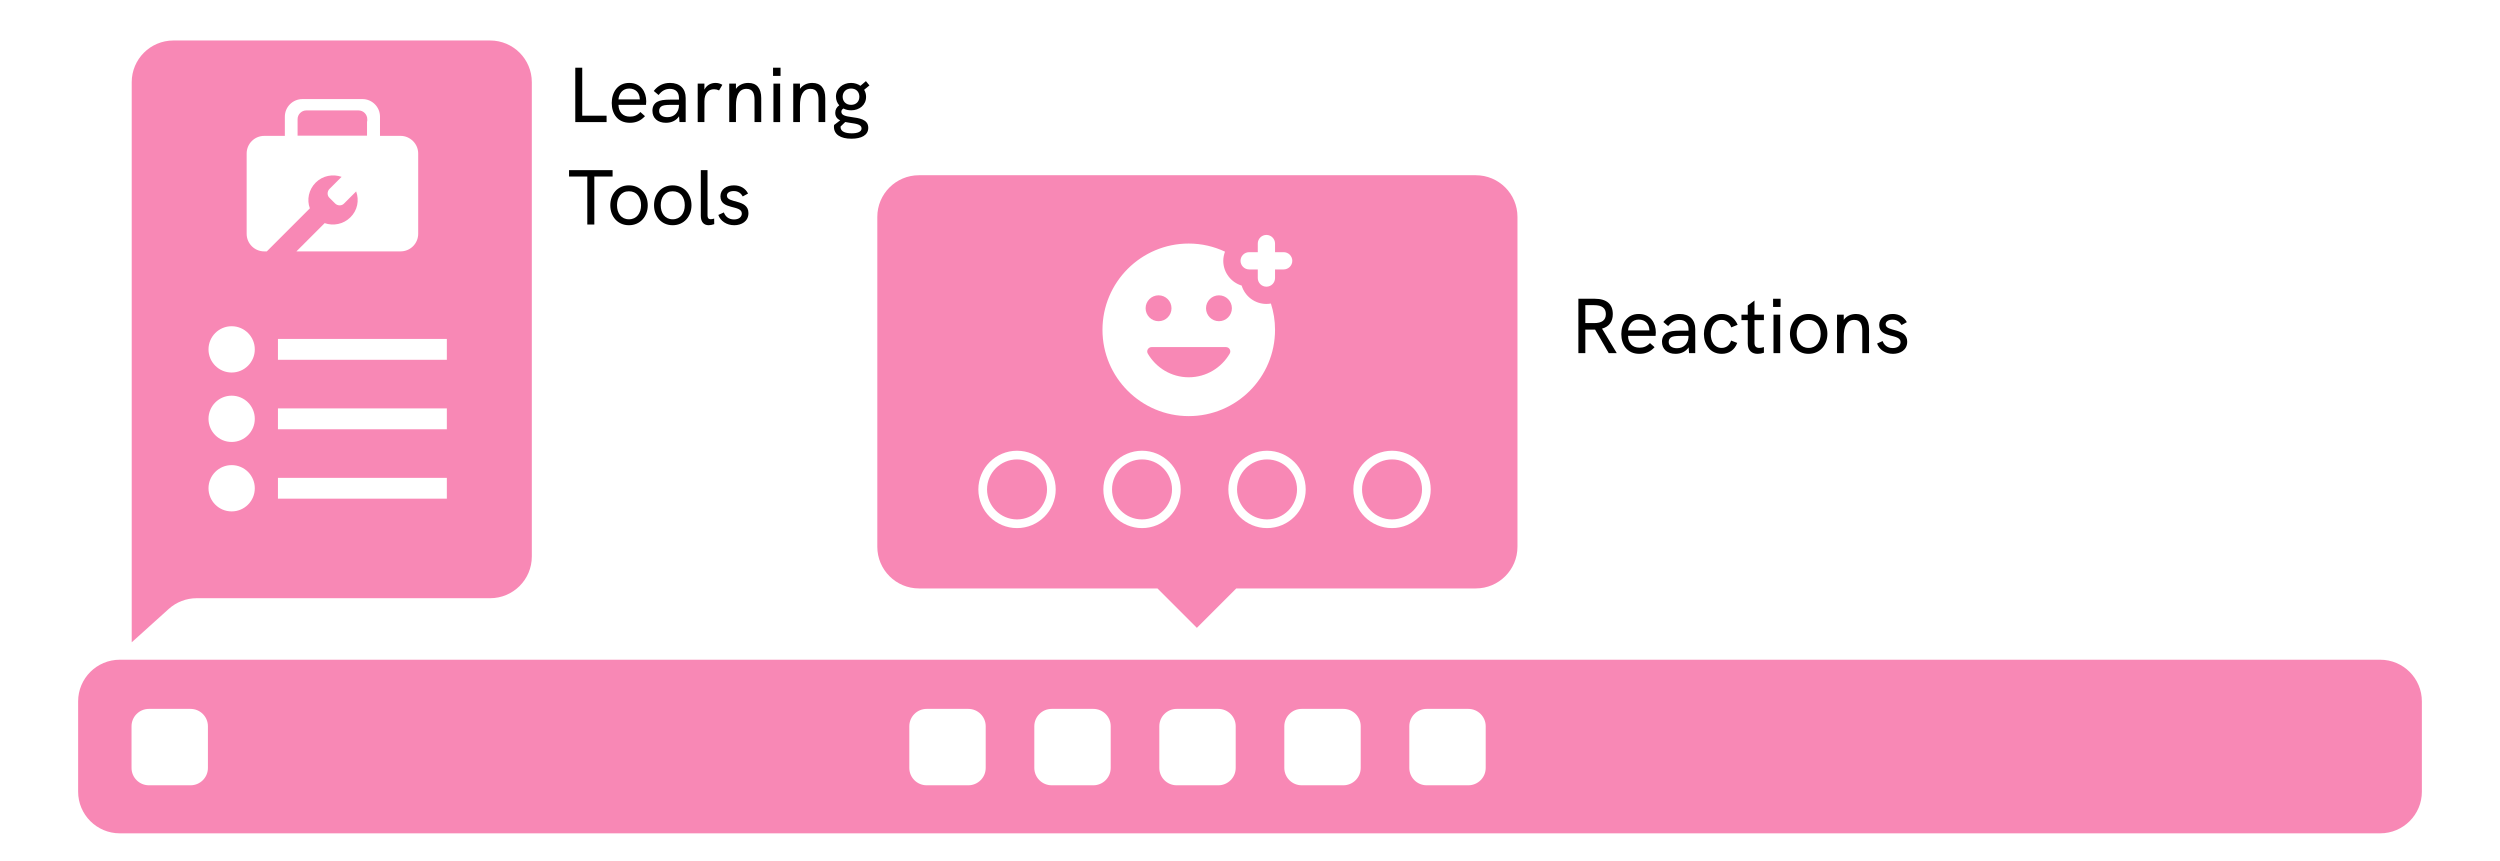 <svg width="1440" height="496" viewBox="0 0 1440 496" fill="none" xmlns="http://www.w3.org/2000/svg">
<rect width="1440" height="496" fill="white"/>
<path d="M45 404C45 390.745 55.745 380 69 380H1371C1384.25 380 1395 390.745 1395 404V456C1395 469.255 1384.25 480 1371 480H69C55.745 480 45 469.255 45 456V404Z" fill="#F888B5"/>
<path d="M75.871 47.324C75.871 34.069 86.616 23.324 99.871 23.324H282.328C295.583 23.324 306.328 34.069 306.328 47.324V320.568C306.328 333.823 295.583 344.568 282.328 344.568H113.268C107.331 344.568 101.605 346.769 97.196 350.744L75.871 369.973V47.324Z" fill="#F888B5"/>
<path d="M523.764 418.324C523.764 412.801 528.242 408.324 533.764 408.324H557.764C563.287 408.324 567.764 412.801 567.764 418.324V442.324C567.764 447.847 563.287 452.324 557.764 452.324H533.764C528.242 452.324 523.764 447.847 523.764 442.324V418.324Z" fill="white"/>
<path d="M75.764 418.324C75.764 412.801 80.242 408.324 85.764 408.324H109.764C115.287 408.324 119.764 412.801 119.764 418.324V442.324C119.764 447.847 115.287 452.324 109.764 452.324H85.764C80.242 452.324 75.764 447.847 75.764 442.324V418.324Z" fill="white"/>
<path d="M595.764 418.324C595.764 412.801 600.242 408.324 605.764 408.324H629.764C635.287 408.324 639.764 412.801 639.764 418.324V442.324C639.764 447.847 635.287 452.324 629.764 452.324H605.764C600.242 452.324 595.764 447.847 595.764 442.324V418.324Z" fill="white"/>
<path d="M667.764 418.324C667.764 412.801 672.242 408.324 677.764 408.324H701.764C707.287 408.324 711.764 412.801 711.764 418.324V442.324C711.764 447.847 707.287 452.324 701.764 452.324H677.764C672.242 452.324 667.764 447.847 667.764 442.324V418.324Z" fill="white"/>
<path d="M739.764 418.324C739.764 412.801 744.242 408.324 749.764 408.324H773.764C779.287 408.324 783.764 412.801 783.764 418.324V442.324C783.764 447.847 779.287 452.324 773.764 452.324H749.764C744.242 452.324 739.764 447.847 739.764 442.324V418.324Z" fill="white"/>
<path d="M811.764 418.324C811.764 412.801 816.242 408.324 821.764 408.324H845.764C851.287 408.324 855.764 412.801 855.764 418.324V442.324C855.764 447.847 851.287 452.324 845.764 452.324H821.764C816.242 452.324 811.764 447.847 811.764 442.324V418.324Z" fill="white"/>
<path fill-rule="evenodd" clip-rule="evenodd" d="M529.328 100.932C516.073 100.932 505.328 111.678 505.328 124.932V314.938C505.328 328.191 516.073 338.938 529.328 338.938H666.694L689.392 361.635L712.09 338.938H850.06C863.314 338.938 874.06 328.191 874.06 314.938V124.932C874.06 111.678 863.314 100.932 850.06 100.932H529.328Z" fill="#F888B5"/>
<path fill-rule="evenodd" clip-rule="evenodd" d="M585.81 299.186C595.353 299.186 603.09 291.449 603.09 281.906C603.09 272.363 595.353 264.627 585.81 264.627C576.267 264.627 568.531 272.363 568.531 281.906C568.531 291.449 576.267 299.186 585.81 299.186ZM585.81 304.186C598.115 304.186 608.09 294.211 608.09 281.906C608.09 269.602 598.115 259.627 585.81 259.627C573.506 259.627 563.531 269.602 563.531 281.906C563.531 294.211 573.506 304.186 585.81 304.186Z" fill="white"/>
<path fill-rule="evenodd" clip-rule="evenodd" d="M657.81 299.186C667.353 299.186 675.09 291.449 675.09 281.906C675.09 272.363 667.353 264.627 657.81 264.627C648.267 264.627 640.531 272.363 640.531 281.906C640.531 291.449 648.267 299.186 657.81 299.186ZM657.81 304.186C670.115 304.186 680.09 294.211 680.09 281.906C680.09 269.602 670.115 259.627 657.81 259.627C645.506 259.627 635.531 269.602 635.531 281.906C635.531 294.211 645.506 304.186 657.81 304.186Z" fill="white"/>
<path fill-rule="evenodd" clip-rule="evenodd" d="M729.81 299.186C739.353 299.186 747.09 291.449 747.09 281.906C747.09 272.363 739.353 264.627 729.81 264.627C720.267 264.627 712.531 272.363 712.531 281.906C712.531 291.449 720.267 299.186 729.81 299.186ZM729.81 304.186C742.115 304.186 752.09 294.211 752.09 281.906C752.09 269.602 742.115 259.627 729.81 259.627C717.506 259.627 707.531 269.602 707.531 281.906C707.531 294.211 717.506 304.186 729.81 304.186Z" fill="white"/>
<path fill-rule="evenodd" clip-rule="evenodd" d="M801.81 299.186C811.353 299.186 819.09 291.449 819.09 281.906C819.09 272.363 811.353 264.627 801.81 264.627C792.267 264.627 784.531 272.363 784.531 281.906C784.531 291.449 792.267 299.186 801.81 299.186ZM801.81 304.186C814.115 304.186 824.09 294.211 824.09 281.906C824.09 269.602 814.115 259.627 801.81 259.627C789.506 259.627 779.531 269.602 779.531 281.906C779.531 294.211 789.506 304.186 801.81 304.186Z" fill="white"/>
<path d="M744.362 150.224C744.362 152.957 742.125 155.194 739.392 155.194H734.422V160.163C734.422 162.897 732.186 165.133 729.452 165.133C726.719 165.133 724.482 162.897 724.482 160.163V155.194H719.513C716.779 155.194 714.543 152.957 714.543 150.224C714.543 147.49 716.779 145.254 719.513 145.254H724.482V140.284C724.482 137.551 726.719 135.314 729.452 135.314C732.186 135.314 734.422 137.551 734.422 140.284V145.254H739.392C742.125 145.254 744.362 147.49 744.362 150.224ZM732.037 174.824C733.577 179.595 734.422 184.714 734.422 189.982C734.422 217.416 712.157 239.68 684.724 239.68C657.291 239.68 635.026 217.416 635.026 189.982C635.026 162.549 657.291 140.284 684.724 140.284C692.179 140.284 699.236 141.974 705.597 144.956C705.001 146.596 704.603 148.335 704.603 150.224C704.603 156.933 709.076 162.648 715.189 164.487C716.119 167.547 718.006 170.227 720.574 172.133C723.142 174.039 726.254 175.069 729.452 175.073C730.347 175.073 731.192 174.973 732.037 174.824ZM659.875 177.558C659.875 181.683 663.205 185.012 667.33 185.012C671.455 185.012 674.784 181.683 674.784 177.558C674.784 173.433 671.455 170.103 667.33 170.103C663.205 170.103 659.875 173.433 659.875 177.558ZM706.144 199.922H663.304C661.416 199.922 660.173 202.009 661.117 203.649C665.839 211.8 674.635 217.316 684.724 217.316C694.813 217.316 703.609 211.8 708.331 203.649C708.545 203.268 708.656 202.838 708.653 202.4C708.649 201.963 708.53 201.534 708.309 201.157C708.088 200.779 707.771 200.467 707.391 200.25C707.011 200.034 706.581 199.92 706.144 199.922V199.922ZM709.573 177.558C709.573 173.433 706.243 170.103 702.118 170.103C697.993 170.103 694.664 173.433 694.664 177.558C694.664 181.683 697.993 185.012 702.118 185.012C706.243 185.012 709.573 181.683 709.573 177.558Z" fill="white"/>
<path fill-rule="evenodd" clip-rule="evenodd" d="M133.431 214.573C140.796 214.573 146.764 208.604 146.764 201.24C146.764 193.875 140.796 187.906 133.431 187.906C126.067 187.906 120.098 193.875 120.098 201.24C120.098 208.604 126.067 214.573 133.431 214.573ZM133.431 254.573C140.796 254.573 146.764 248.604 146.764 241.24C146.764 233.875 140.796 227.906 133.431 227.906C126.067 227.906 120.098 233.875 120.098 241.24C120.098 248.604 126.067 254.573 133.431 254.573ZM146.764 281.24C146.764 288.604 140.796 294.573 133.431 294.573C126.067 294.573 120.098 288.604 120.098 281.24C120.098 273.875 126.067 267.906 133.431 267.906C140.796 267.906 146.764 273.875 146.764 281.24ZM257.382 275.24H160.098V287.24H257.382V275.24ZM160.098 235.24H257.382V247.24H160.098V235.24ZM257.382 195.24H160.098V207.24H257.382V195.24Z" fill="white"/>
<path d="M230.74 78.266H218.876V67.198C218.876 61.599 214.345 57.062 208.74 57.062L174.21 57.068C168.611 57.068 164.074 61.599 164.074 67.203V78.266H152.21C146.611 78.266 142.074 82.797 142.074 88.401V134.667C142.074 140.265 146.606 144.802 152.21 144.802H153.679L178.481 119.999C176.617 115.067 177.815 109.197 181.815 105.197C185.95 101.061 191.815 100.129 196.747 101.863L189.814 108.796C188.346 110.264 188.346 112.66 189.814 113.993L193.012 117.191C194.481 118.66 196.877 118.66 198.21 117.191L205.142 110.259C207.007 115.327 205.944 121.191 201.809 125.191C197.809 129.191 191.944 130.259 187.006 128.524L170.741 144.795H230.741C236.34 144.795 240.876 140.264 240.876 134.66V88.4C240.876 82.795 236.21 78.264 230.741 78.264L230.74 78.266ZM211.407 69.865V78.13H171.407V68.667C171.407 65.865 173.673 63.599 176.475 63.599H206.475C209.277 63.599 211.543 65.865 211.543 68.667V69.865L211.407 69.865Z" fill="white"/>
<path d="M931.262 203.407L922.768 189.295C926.813 188.171 928.97 185.34 928.97 180.891C928.97 175.228 925.509 172.082 918.543 172.082H909.15V203.407H913.15V189.834H916.746H918.768L926.633 203.407H931.262ZM913.15 186.104V175.767H918.139C922.633 175.767 924.97 177.385 924.97 180.936C924.97 184.486 922.633 186.104 918.139 186.104H913.15Z" fill="black"/>
<path d="M953.748 191.497C953.748 186.104 950.737 180.846 943.95 180.846C937.209 180.846 933.883 186.329 933.883 192.441C933.883 198.598 937.254 203.811 944.31 203.811C947.815 203.811 950.512 202.688 953.029 199.991L950.377 197.609C948.489 199.631 946.602 200.261 944.355 200.261C940.265 200.261 937.883 197.699 937.748 193.474H953.613C953.703 192.89 953.748 192.126 953.748 191.497ZM937.748 190.328C938.018 187.003 940.13 184.082 943.905 184.082C947.636 184.082 949.883 186.508 950.017 189.924C950.017 190.104 950.017 190.239 950.062 190.328H937.748Z" fill="black"/>
<path d="M967.424 180.846C963.559 180.846 960.548 182.329 958.077 185.475L960.863 187.812C962.616 185.475 964.728 184.261 967.335 184.261C970.705 184.261 972.593 186.149 972.593 189.564V190.463H967.694C963.964 190.463 961.762 190.823 960.099 191.722C958.301 192.71 957.312 194.508 957.312 196.845C957.312 201.115 960.324 203.811 965.087 203.811C968.413 203.811 971.065 202.463 972.638 200.081L972.907 203.407H976.458V189.564C976.458 184.082 973.087 180.846 967.424 180.846ZM965.986 200.575C963.02 200.575 961.178 199.182 961.178 197.025C961.178 195.901 961.582 195.047 962.301 194.463C963.245 193.744 964.773 193.474 968.144 193.474H972.593V193.699C972.593 197.789 969.896 200.575 965.986 200.575Z" fill="black"/>
<path d="M991.748 203.811C995.883 203.811 999.164 201.564 1000.65 197.519L997.096 196.171C996.332 198.823 994.31 200.396 991.703 200.396C987.299 200.396 985.411 196.575 985.411 192.396C985.411 188.216 987.299 184.261 991.703 184.261C994.265 184.261 996.287 185.879 997.186 188.576L1000.87 187.093C999.119 182.868 995.793 180.846 991.703 180.846C984.827 180.846 981.457 186.553 981.457 192.396C981.457 198.463 985.052 203.811 991.748 203.811Z" fill="black"/>
<path d="M1016.01 184.396V181.25H1010.58V173.116L1006.71 175.992V181.25H1003.07V184.396H1006.71V197.879C1006.71 202.058 1009.23 203.811 1012.42 203.811C1013.59 203.811 1014.8 203.586 1016.01 203.182V199.901C1015.03 200.216 1014.13 200.396 1013.36 200.396C1011.61 200.396 1010.58 199.497 1010.58 197.474V184.396H1016.01Z" fill="black"/>
<path d="M1021.3 176.801H1025.62V172.082H1021.3V176.801ZM1021.53 203.407H1025.39V181.25H1021.53V203.407Z" fill="black"/>
<path d="M1041.75 203.811C1048.26 203.811 1052.58 198.733 1052.58 192.306C1052.58 185.834 1048.22 180.846 1041.75 180.846C1035.23 180.846 1031.01 185.834 1031.01 192.306C1031.01 198.778 1035.23 203.811 1041.75 203.811ZM1041.75 200.396C1037.25 200.396 1034.87 196.845 1034.87 192.306C1034.87 187.767 1037.21 184.261 1041.75 184.261C1046.29 184.261 1048.71 187.722 1048.71 192.306C1048.71 196.8 1046.29 200.396 1041.75 200.396Z" fill="black"/>
<path d="M1069.1 180.846C1066.09 180.846 1063.48 182.104 1062 184.261V181.25H1058.13V203.407H1062V193.834C1062 188.351 1063.61 184.261 1068.06 184.261C1071.66 184.261 1072.69 186.868 1072.69 190.553V203.407H1076.56V189.609C1076.56 183.902 1073.95 180.846 1069.1 180.846Z" fill="black"/>
<path d="M1090.37 203.811C1094.6 203.811 1098.55 201.564 1098.55 196.845C1098.55 188.531 1086.15 191.407 1086.15 186.778C1086.15 185.16 1087.68 184.126 1090.1 184.126C1092.71 184.126 1094.28 185.43 1095.27 187.227L1098.33 185.565C1096.75 182.464 1093.83 180.846 1090.19 180.846C1085.83 180.846 1082.42 183.183 1082.42 187.183C1082.42 195.182 1094.73 191.901 1094.73 197.07C1094.73 199.002 1093.11 200.485 1090.24 200.485C1086.96 200.485 1085.11 198.508 1084.39 196.441L1081.2 197.879C1082.37 201.339 1085.92 203.811 1090.37 203.811Z" fill="black"/>
<path d="M331.367 70.325H349.389V66.639H335.367V39H331.367V70.325Z" fill="black"/>
<path d="M372.234 58.415C372.234 53.022 369.222 47.764 362.436 47.764C355.695 47.764 352.369 53.247 352.369 59.359C352.369 65.516 355.74 70.729 362.796 70.729C366.301 70.729 368.998 69.606 371.514 66.909L368.863 64.527C366.975 66.549 365.088 67.179 362.841 67.179C358.751 67.179 356.369 64.617 356.234 60.392H372.099C372.189 59.808 372.234 59.044 372.234 58.415ZM356.234 57.246C356.504 53.921 358.616 50.999 362.391 50.999C366.121 50.999 368.369 53.426 368.503 56.842C368.503 57.022 368.503 57.157 368.548 57.246H356.234Z" fill="black"/>
<path d="M385.91 47.764C382.045 47.764 379.034 49.247 376.562 52.393L379.349 54.73C381.102 52.393 383.214 51.179 385.82 51.179C389.191 51.179 391.079 53.067 391.079 56.482V57.381H386.18C382.45 57.381 380.248 57.741 378.585 58.64C376.787 59.628 375.798 61.426 375.798 63.763C375.798 68.033 378.81 70.729 383.573 70.729C386.899 70.729 389.551 69.381 391.124 66.999L391.393 70.325H394.944V56.482C394.944 50.999 391.573 47.764 385.91 47.764ZM384.472 67.493C381.506 67.493 379.663 66.1 379.663 63.943C379.663 62.819 380.068 61.965 380.787 61.381C381.731 60.662 383.259 60.392 386.629 60.392H391.079V60.617C391.079 64.707 388.382 67.493 384.472 67.493Z" fill="black"/>
<path d="M412.121 47.764C409.784 47.764 407.132 48.797 405.739 51.629V48.168H401.874V70.325H405.739V58.37C405.739 53.786 407.941 51.404 411.312 51.404C412.3 51.404 413.244 51.629 414.188 52.078L416.076 48.842C414.772 48.078 413.514 47.764 412.121 47.764Z" fill="black"/>
<path d="M431.01 47.764C427.999 47.764 425.392 49.022 423.909 51.179V48.168H420.044V70.325H423.909V60.752C423.909 55.269 425.527 51.179 429.976 51.179C433.571 51.179 434.605 53.786 434.605 57.471V70.325H438.47V56.527C438.47 50.82 435.863 47.764 431.01 47.764Z" fill="black"/>
<path d="M445.275 43.719H449.589V39H445.275V43.719ZM445.499 70.325H449.364V48.168H445.499V70.325Z" fill="black"/>
<path d="M467.876 47.764C464.865 47.764 462.258 49.022 460.775 51.179V48.168H456.91V70.325H460.775V60.752C460.775 55.269 462.393 51.179 466.842 51.179C470.438 51.179 471.472 53.786 471.472 57.471V70.325H475.337V56.527C475.337 50.82 472.73 47.764 467.876 47.764Z" fill="black"/>
<path d="M490.276 67.403C487.22 66.954 484.613 66.46 484.613 64.392C484.613 63.583 485.017 62.954 485.826 62.505C487.085 63.179 488.613 63.538 490.276 63.538C494.994 63.538 498.859 60.482 498.859 55.808C498.859 54.28 498.455 52.887 497.736 51.719L500.792 49.202L498.77 46.73L495.624 49.426C494.141 48.393 492.298 47.764 490.186 47.764C485.377 47.764 481.512 50.999 481.512 55.629C481.512 57.561 482.186 59.314 483.399 60.662C481.916 61.741 481.107 63.089 481.107 64.977C481.107 67.224 482.276 68.527 483.939 69.336L480.433 71.987C480.388 72.257 480.343 72.527 480.343 72.976C480.343 77.47 484.119 79.897 490.41 79.897C496.118 79.897 500.118 77.92 500.118 73.605C500.118 68.617 494.725 68.033 490.276 67.403ZM490.231 50.999C493.152 50.999 494.994 52.932 494.994 55.718C494.994 58.37 493.242 60.392 490.231 60.392C487.175 60.392 485.377 58.325 485.377 55.718C485.377 52.932 487.399 50.999 490.231 50.999ZM490.59 76.796C487.22 76.796 484.163 75.942 484.163 73.201C484.163 73.111 484.163 73.021 484.208 72.841L486.86 70.28C487.714 70.459 488.613 70.594 489.467 70.729C492.972 71.268 496.253 71.583 496.253 73.965C496.253 75.897 493.961 76.796 490.59 76.796Z" fill="black"/>
<path d="M338.288 129.325H342.333V101.685H352.849V98H327.772V101.685H338.288V129.325Z" fill="black"/>
<path d="M362.273 129.729C368.79 129.729 373.104 124.651 373.104 118.224C373.104 111.752 368.745 106.764 362.273 106.764C355.757 106.764 351.532 111.752 351.532 118.224C351.532 124.696 355.757 129.729 362.273 129.729ZM362.273 126.313C357.779 126.313 355.397 122.763 355.397 118.224C355.397 113.685 357.734 110.179 362.273 110.179C366.812 110.179 369.239 113.64 369.239 118.224C369.239 122.718 366.812 126.313 362.273 126.313Z" fill="black"/>
<path d="M387.465 129.729C393.982 129.729 398.296 124.651 398.296 118.224C398.296 111.752 393.937 106.764 387.465 106.764C380.949 106.764 376.724 111.752 376.724 118.224C376.724 124.696 380.949 129.729 387.465 129.729ZM387.465 126.313C382.971 126.313 380.589 122.763 380.589 118.224C380.589 113.685 382.926 110.179 387.465 110.179C392.005 110.179 394.431 113.64 394.431 118.224C394.431 122.718 392.005 126.313 387.465 126.313Z" fill="black"/>
<path d="M408.208 129.729C409.197 129.729 410.365 129.459 411.399 129.1L411.354 125.909C410.725 126.089 410.006 126.269 409.377 126.269C408.073 126.269 407.534 125.46 407.534 124.111V98H403.669V124.336C403.669 127.976 405.512 129.729 408.208 129.729Z" fill="black"/>
<path d="M422.924 129.729C427.149 129.729 431.103 127.482 431.103 122.763C431.103 114.449 418.699 117.325 418.699 112.696C418.699 111.078 420.227 110.044 422.654 110.044C425.261 110.044 426.834 111.348 427.823 113.145L430.879 111.483C429.306 108.382 426.384 106.764 422.744 106.764C418.385 106.764 414.969 109.101 414.969 113.101C414.969 121.1 427.283 117.819 427.283 122.988C427.283 124.92 425.665 126.403 422.789 126.403C419.508 126.403 417.666 124.426 416.947 122.359L413.756 123.797C414.924 127.257 418.475 129.729 422.924 129.729Z" fill="black"/>
</svg>
